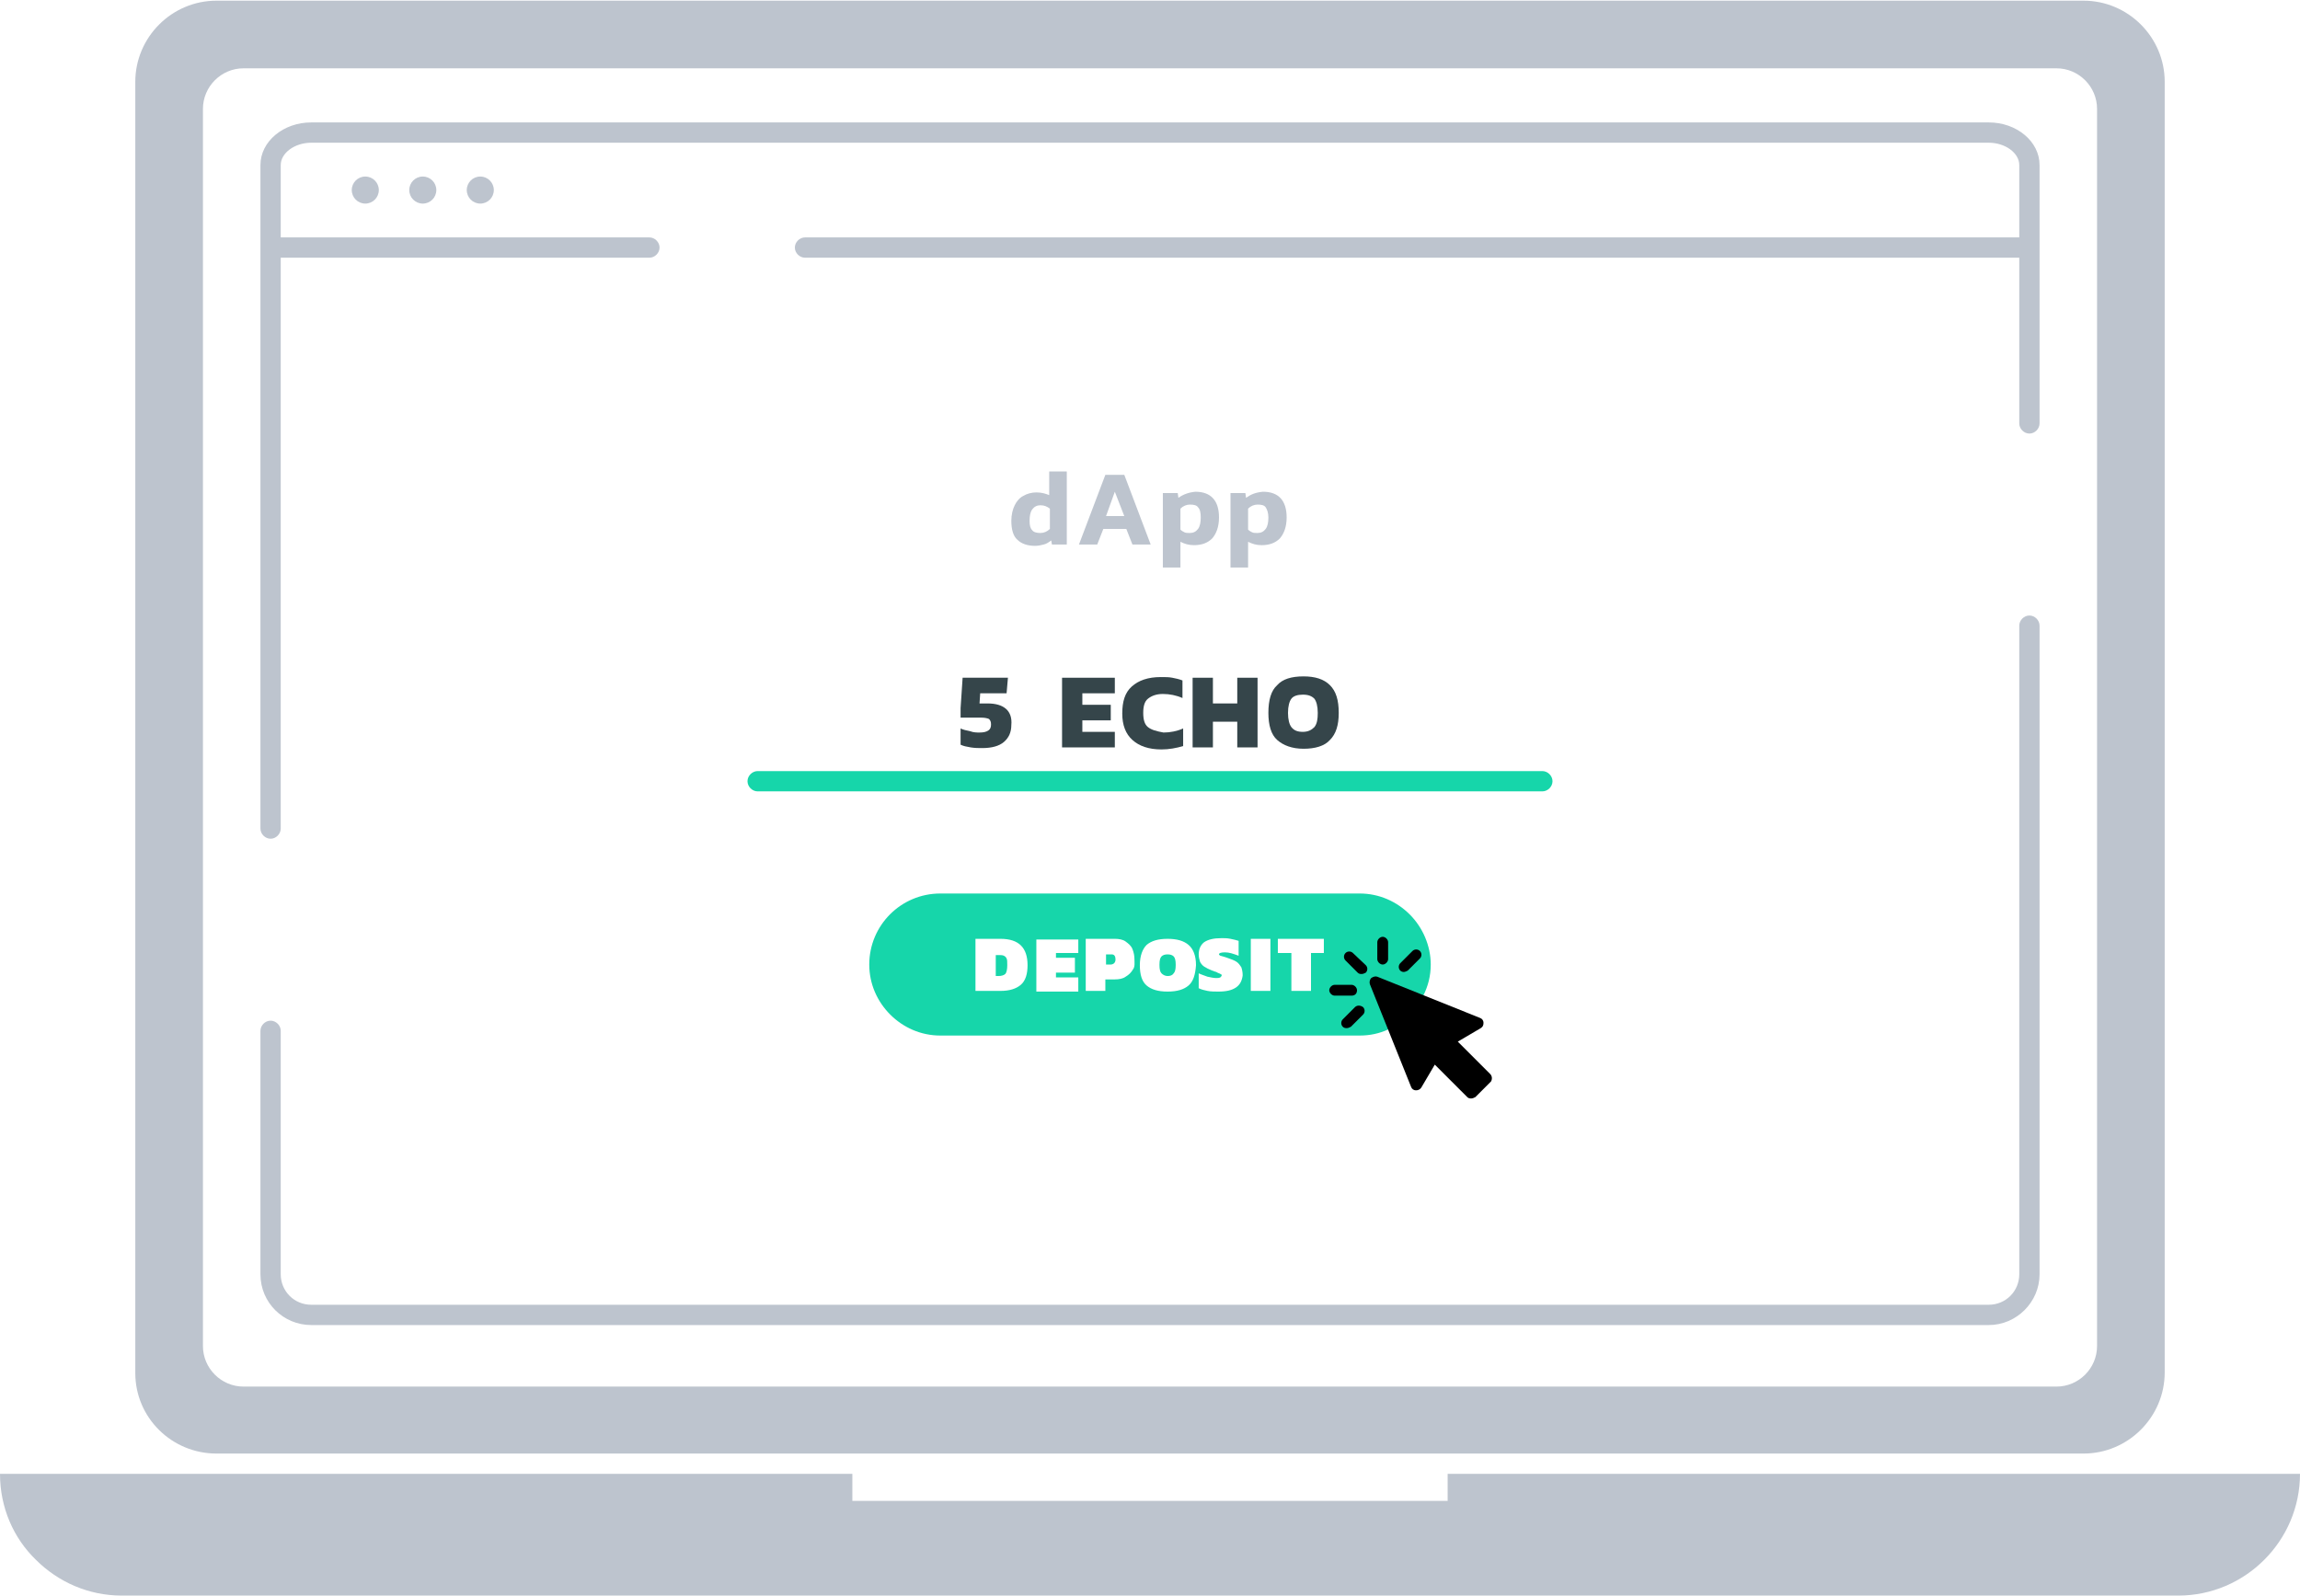 <svg width="340" height="236" viewBox="0 0 340 236" fill="none" xmlns="http://www.w3.org/2000/svg">
<path d="M148.8 141.7C148.9 141.9 148.9 142.2 148.9 142.7C148.9 143.3 148.8 143.8 148.6 144C148.4 144.2 148 144.3 147.6 144.3H147.2V141.2H147.6C147.9 141.2 148.2 141.2 148.4 141.3C148.6 141.4 148.7 141.5 148.8 141.7Z" fill="#16D6AA"/>
<path d="M164.3 141.1H163.5V142.6H164.2C164.4 142.6 164.6 142.5 164.7 142.4C164.8 142.3 164.9 142.1 164.9 141.9C164.9 141.3 164.7 141.1 164.3 141.1ZM173.5 141.5C173.3 141.3 173 141.2 172.6 141.2C172.2 141.2 171.9 141.3 171.7 141.5C171.5 141.7 171.4 142.1 171.4 142.7C171.4 143.3 171.5 143.7 171.7 143.9C171.9 144.1 172.2 144.3 172.6 144.3C173 144.3 173.3 144.2 173.5 143.9C173.7 143.7 173.8 143.3 173.8 142.7C173.8 142.1 173.7 141.7 173.5 141.5ZM173.5 141.5C173.3 141.3 173 141.2 172.6 141.2C172.2 141.2 171.9 141.3 171.7 141.5C171.5 141.7 171.4 142.1 171.4 142.7C171.4 143.3 171.5 143.7 171.7 143.9C171.9 144.1 172.2 144.3 172.6 144.3C173 144.3 173.3 144.2 173.5 143.9C173.7 143.7 173.8 143.3 173.8 142.7C173.8 142.1 173.7 141.7 173.5 141.5ZM164.3 141.1H163.5V142.6H164.2C164.4 142.6 164.6 142.5 164.7 142.4C164.8 142.3 164.9 142.1 164.9 141.9C164.9 141.3 164.7 141.1 164.3 141.1ZM164.3 141.1H163.5V142.6H164.2C164.4 142.6 164.6 142.5 164.7 142.4C164.8 142.3 164.9 142.1 164.9 141.9C164.9 141.3 164.7 141.1 164.3 141.1ZM173.5 141.5C173.3 141.3 173 141.2 172.6 141.2C172.2 141.2 171.9 141.3 171.7 141.5C171.5 141.7 171.4 142.1 171.4 142.7C171.4 143.3 171.5 143.7 171.7 143.9C171.9 144.1 172.2 144.3 172.6 144.3C173 144.3 173.3 144.2 173.5 143.9C173.7 143.7 173.8 143.3 173.8 142.7C173.8 142.1 173.7 141.7 173.5 141.5ZM173.5 141.5C173.3 141.3 173 141.2 172.6 141.2C172.2 141.2 171.9 141.3 171.7 141.5C171.5 141.7 171.4 142.1 171.4 142.7C171.4 143.3 171.5 143.7 171.7 143.9C171.9 144.1 172.2 144.3 172.6 144.3C173 144.3 173.3 144.2 173.5 143.9C173.7 143.7 173.8 143.3 173.8 142.7C173.8 142.1 173.7 141.7 173.5 141.5ZM164.3 141.1H163.5V142.6H164.2C164.4 142.6 164.6 142.5 164.7 142.4C164.8 142.3 164.9 142.1 164.9 141.9C164.9 141.3 164.7 141.1 164.3 141.1ZM208.4 135.2C206.5 133.3 203.9 132.1 201 132.1H139C133.2 132.1 128.5 136.8 128.5 142.6C128.5 145.5 129.7 148.1 131.6 150C133.5 151.9 136.1 153.1 139 153.1H201C202.5 153.1 203.9 152.8 205.2 152.2C207.5 151.2 209.3 149.4 210.4 147.2C211.1 145.8 211.5 144.3 211.5 142.6C211.5 139.8 210.3 137.1 208.4 135.2ZM150.9 145.6C150.2 146.2 149.2 146.5 147.9 146.5H144.2V138.8H147.9C150.6 138.8 151.9 140.1 151.9 142.7C151.9 144 151.6 145 150.9 145.6ZM159.4 140.9H156.1V141.6H158.9V143.8H156.1V144.5H159.4V146.6H153.2V138.9H159.4V140.9ZM167.5 143.3C167.2 143.8 166.9 144.1 166.4 144.4C166 144.7 165.4 144.8 164.8 144.8H163.4V146.5H160.5V138.8H164.8C165.4 138.8 166 138.9 166.4 139.2C166.8 139.5 167.2 139.8 167.4 140.3C167.6 140.8 167.7 141.3 167.7 141.8C167.7 142.3 167.8 142.9 167.5 143.3ZM175.7 145.7C175 146.3 174 146.6 172.6 146.6C171.2 146.6 170.2 146.3 169.5 145.7C168.8 145.1 168.5 144.1 168.5 142.7C168.5 141.3 168.9 140.3 169.5 139.7C170.2 139.1 171.2 138.8 172.6 138.8C174 138.8 175 139.1 175.7 139.7C176.4 140.3 176.8 141.3 176.8 142.7C176.7 144.1 176.4 145.1 175.7 145.7ZM182.7 146C182.1 146.4 181.3 146.6 180.1 146.6C179.6 146.6 179 146.6 178.5 146.5C178 146.4 177.6 146.3 177.2 146.1V143.9C177.6 144.1 178 144.2 178.5 144.4C179 144.5 179.4 144.6 179.8 144.6C180 144.6 180.2 144.6 180.4 144.5C180.5 144.4 180.6 144.3 180.6 144.2C180.6 144.1 180.5 144 180.4 144C180.3 143.9 180.1 143.9 179.8 143.7C179.4 143.6 179.3 143.5 179.2 143.5C178.7 143.3 178.3 143.1 178 142.9C177.7 142.7 177.5 142.4 177.4 142.2C177.3 141.9 177.2 141.5 177.2 141.1C177.2 140.3 177.5 139.7 178 139.3C178.6 138.9 179.4 138.7 180.6 138.7C181 138.7 181.4 138.7 181.9 138.8C182.4 138.9 182.8 139 183.1 139.1V141.3C182.3 141 181.7 140.8 181.1 140.8C180.5 140.8 180.2 140.9 180.2 141.1C180.2 141.2 180.3 141.2 180.4 141.3C180.5 141.3 180.7 141.4 181.1 141.5L181.4 141.6C182 141.8 182.5 142 182.8 142.2C183.1 142.4 183.3 142.7 183.5 143C183.6 143.3 183.7 143.7 183.7 144.2C183.6 145 183.3 145.6 182.7 146ZM187.8 146.5H184.9V138.8H187.8V146.5ZM195.8 140.9H193.8V146.5H190.9V140.9H188.9V138.8H195.7V140.9H195.8ZM172.6 141.1C172.2 141.1 171.9 141.2 171.7 141.4C171.5 141.6 171.4 142 171.4 142.6C171.4 143.2 171.5 143.6 171.7 143.8C171.9 144 172.2 144.2 172.6 144.2C173 144.2 173.3 144.1 173.5 143.8C173.7 143.6 173.8 143.2 173.8 142.6C173.8 142 173.7 141.6 173.5 141.4C173.3 141.2 173 141.1 172.6 141.1ZM164.3 141.1H163.5V142.6H164.2C164.4 142.6 164.6 142.5 164.7 142.4C164.8 142.3 164.9 142.1 164.9 141.9C164.9 141.3 164.7 141.1 164.3 141.1ZM164.3 141.1H163.5V142.6H164.2C164.4 142.6 164.6 142.5 164.7 142.4C164.8 142.3 164.9 142.1 164.9 141.9C164.9 141.3 164.7 141.1 164.3 141.1ZM173.5 141.5C173.3 141.3 173 141.2 172.6 141.2C172.2 141.2 171.9 141.3 171.7 141.5C171.5 141.7 171.4 142.1 171.4 142.7C171.4 143.3 171.5 143.7 171.7 143.9C171.9 144.1 172.2 144.3 172.6 144.3C173 144.3 173.3 144.2 173.5 143.9C173.7 143.7 173.8 143.3 173.8 142.7C173.8 142.1 173.7 141.7 173.5 141.5ZM173.5 141.5C173.3 141.3 173 141.2 172.6 141.2C172.2 141.2 171.9 141.3 171.7 141.5C171.5 141.7 171.4 142.1 171.4 142.7C171.4 143.3 171.5 143.7 171.7 143.9C171.9 144.1 172.2 144.3 172.6 144.3C173 144.3 173.3 144.2 173.5 143.9C173.7 143.7 173.8 143.3 173.8 142.7C173.8 142.1 173.7 141.7 173.5 141.5ZM164.3 141.1H163.5V142.6H164.2C164.4 142.6 164.6 142.5 164.7 142.4C164.8 142.3 164.9 142.1 164.9 141.9C164.9 141.3 164.7 141.1 164.3 141.1ZM164.3 141.1H163.5V142.6H164.2C164.4 142.6 164.6 142.5 164.7 142.4C164.8 142.3 164.9 142.1 164.9 141.9C164.9 141.3 164.7 141.1 164.3 141.1ZM164.3 141.1H163.5V142.6H164.2C164.4 142.6 164.6 142.5 164.7 142.4C164.8 142.3 164.9 142.1 164.9 141.9C164.9 141.3 164.7 141.1 164.3 141.1Z" fill="#16D6AA"/>
<path d="M228 114H112C111.2 114 110.5 114.7 110.5 115.5C110.5 116.3 111.2 117 112 117H228C228.8 117 229.5 116.3 229.5 115.5C229.5 114.7 228.8 114 228 114Z" fill="#16D6AA"/>
<path d="M146 104H144.8L144.9 102.5H148.8L149 100.2H142.3L142 104.7V106.1H145.1C145.6 106.1 146 106.2 146.2 106.3C146.4 106.5 146.5 106.7 146.5 107.1C146.5 107.5 146.4 107.8 146.1 108C145.8 108.2 145.4 108.3 144.8 108.3C144.4 108.3 143.9 108.3 143.4 108.1C142.9 108 142.4 107.9 142 107.7V110.1C142.4 110.3 142.9 110.4 143.5 110.5C144.1 110.6 144.7 110.6 145.2 110.6C146.6 110.6 147.7 110.3 148.4 109.7C149.1 109.1 149.5 108.3 149.5 107.2C149.7 105.1 148.4 104 146 104Z" fill="#35454A"/>
<path d="M157 110.5H164.8V108.2H160V106.5H164.2V104.2H160V102.5H164.8V100.2H157V110.5Z" fill="#35454A"/>
<path d="M169.7 107.5C169.2 107.1 169 106.4 169 105.4C169 104.4 169.2 103.7 169.7 103.3C170.2 102.9 170.9 102.6 171.9 102.6C172.9 102.6 173.9 102.8 174.8 103.2V100.6C174.3 100.4 173.8 100.3 173.3 100.2C172.8 100.1 172.3 100.1 171.6 100.1C169.7 100.1 168.3 100.6 167.3 101.5C166.3 102.4 165.9 103.7 165.9 105.5C165.9 107.2 166.4 108.5 167.4 109.4C168.4 110.3 169.8 110.8 171.7 110.8C172.8 110.8 173.9 110.6 174.9 110.3V107.7C174 108.1 173 108.3 172 108.3C170.9 108.1 170.2 107.9 169.7 107.5Z" fill="#35454A"/>
<path d="M182.9 104H179.3V100.2H176.3V110.5H179.3V106.7H182.9V110.5H185.9V100.2H182.9V104Z" fill="#35454A"/>
<path d="M196.6 101.3C195.7 100.4 194.4 100 192.7 100C190.9 100 189.6 100.4 188.8 101.3C187.9 102.1 187.5 103.5 187.5 105.4C187.5 107.2 187.9 108.6 188.8 109.4C189.7 110.2 191 110.7 192.7 110.7C194.4 110.7 195.8 110.3 196.6 109.4C197.5 108.5 197.9 107.2 197.9 105.4C197.9 103.5 197.5 102.2 196.6 101.3ZM194.3 107.5C193.9 107.9 193.4 108.2 192.6 108.2C191.8 108.2 191.3 108 190.9 107.5C190.6 107.1 190.4 106.4 190.4 105.4C190.4 104.4 190.6 103.7 190.9 103.3C191.2 102.9 191.8 102.7 192.6 102.7C193.4 102.7 193.9 102.9 194.3 103.3C194.6 103.7 194.8 104.4 194.8 105.4C194.8 106.3 194.7 107 194.3 107.5Z" fill="#35454A"/>
<path d="M220.3 158.8L215.5 154L218.9 152C219.2 151.8 219.3 151.6 219.3 151.2C219.3 150.9 219.1 150.6 218.8 150.5L203.6 144.4C203.3 144.3 203 144.4 202.7 144.6C202.5 144.8 202.4 145.2 202.5 145.5L208.6 160.7C208.7 161 209 161.2 209.3 161.2C209.6 161.2 209.9 161.1 210.1 160.8L212.1 157.4L216.9 162.2C217.1 162.4 217.3 162.4 217.5 162.4C217.7 162.4 217.9 162.3 218.1 162.2L220.4 159.9C220.6 159.6 220.6 159.1 220.3 158.8Z" fill="black"/>
<path d="M200 140.9C199.7 140.6 199.2 140.6 198.9 140.9C198.6 141.2 198.6 141.7 198.9 142L200.7 143.8C200.9 144 201.1 144 201.3 144C201.5 144 201.7 143.9 201.9 143.8C202.2 143.5 202.2 143 201.9 142.7L200 140.9Z" fill="black"/>
<path d="M200.6 146.4C200.6 146 200.2 145.6 199.8 145.6H197.3C196.9 145.6 196.5 146 196.5 146.4C196.5 146.8 196.9 147.2 197.3 147.2H199.8C200.3 147.2 200.6 146.9 200.6 146.4Z" fill="black"/>
<path d="M200.3 148.9L198.5 150.7C198.2 151 198.2 151.5 198.5 151.8C198.7 152 198.9 152 199.1 152C199.3 152 199.5 151.9 199.7 151.8L201.5 150C201.8 149.7 201.8 149.2 201.5 148.9C201.1 148.6 200.6 148.6 200.3 148.9Z" fill="black"/>
<path d="M204.4 142.6C204.8 142.6 205.2 142.2 205.2 141.8V139.3C205.2 138.9 204.8 138.5 204.4 138.5C204 138.5 203.6 138.9 203.6 139.3V141.8C203.6 142.2 204 142.6 204.4 142.6Z" fill="black"/>
<path d="M207.5 143.7C207.7 143.7 207.9 143.6 208.1 143.5L209.9 141.7C210.2 141.4 210.2 140.9 209.9 140.6C209.6 140.3 209.1 140.3 208.8 140.6L207 142.4C206.7 142.7 206.7 143.2 207 143.5C207.1 143.6 207.3 143.7 207.5 143.7Z" fill="black"/>
<path d="M32 214.9H308C314.6 214.9 320 209.5 320 202.9V12.1C320 5.5 314.6 0.1 308 0.1H32C25.4 0.1 20 5.5 20 12.1V203C20 209.6 25.4 214.9 32 214.9ZM30 16.1C30 12.8 32.7 10.1 36 10.1H304C307.3 10.1 310 12.8 310 16.1V199C310 202.3 307.3 205 304 205H36C32.7 205 30 202.3 30 199V16.1Z" fill="#BDC4CE"/>
<path d="M153.2 72.8C152.5 72.8 151.8 73 151.3 73.3C150.7 73.6 150.3 74.1 150 74.7C149.7 75.3 149.5 76.1 149.5 77C149.5 78.3 149.8 79.3 150.4 79.8C151 80.4 151.9 80.7 153 80.7C153.5 80.7 153.9 80.6 154.3 80.5C154.7 80.4 155 80.2 155.4 79.9L155.5 80.5H157.7V69.7H155.1V73.2C154.6 73 154 72.8 153.2 72.8ZM155.2 78.2C154.8 78.6 154.3 78.8 153.8 78.8C153.3 78.8 152.8 78.7 152.6 78.4C152.3 78.1 152.2 77.7 152.2 77C152.2 76.3 152.3 75.7 152.6 75.3C152.9 74.9 153.3 74.7 153.8 74.7C154.4 74.7 154.8 74.9 155.2 75.2V78.2Z" fill="#BDC4CE"/>
<path d="M159.5 80.5H162.2L163.1 78.2H166.5L167.4 80.5H170.1L166.2 70.2H163.4L159.5 80.5ZM164.8 72.7L166.2 76.3H163.5L164.8 72.7Z" fill="#BDC4CE"/>
<path d="M174.2 73.6L174.1 72.9H171.9V83.9H174.5V80.1C175.1 80.4 175.7 80.6 176.5 80.6C177.6 80.6 178.5 80.3 179.2 79.6C179.8 78.9 180.2 77.9 180.2 76.5C180.2 74 179 72.7 176.7 72.7C175.7 72.8 174.9 73.1 174.2 73.6ZM177.5 76.5C177.5 77.2 177.4 77.8 177.1 78.2C176.8 78.6 176.4 78.8 175.9 78.8C175.6 78.8 175.3 78.8 175.1 78.7C174.9 78.6 174.7 78.5 174.5 78.3V75.2C174.9 74.8 175.4 74.6 175.9 74.6C176.5 74.6 176.9 74.7 177.1 75C177.4 75.3 177.5 75.8 177.5 76.5Z" fill="#BDC4CE"/>
<path d="M184.2 73.6L184.1 72.9H181.9V83.9H184.5V80.1C185.1 80.4 185.7 80.6 186.5 80.6C187.6 80.6 188.5 80.3 189.2 79.6C189.8 78.9 190.2 77.9 190.2 76.5C190.2 74 189 72.7 186.7 72.7C185.6 72.8 184.9 73.1 184.2 73.6ZM187.5 76.5C187.5 77.2 187.4 77.8 187.1 78.2C186.8 78.6 186.4 78.8 185.9 78.8C185.6 78.8 185.3 78.8 185.1 78.7C184.9 78.6 184.7 78.5 184.5 78.3V75.2C184.9 74.8 185.4 74.6 185.9 74.6C186.5 74.6 186.9 74.7 187.1 75C187.3 75.3 187.5 75.8 187.5 76.5Z" fill="#BDC4CE"/>
<path d="M40 124C40.8 124 41.5 123.3 41.5 122.5V38.1H96C96.8 38.1 97.5 37.4 97.5 36.6C97.5 35.8 96.8 35.1 96 35.1H41.5V24.4C41.5 22.6 43.6 21.1 46 21.1H294C296.4 21.1 298.5 22.6 298.5 24.4V35.1H119C118.2 35.1 117.5 35.8 117.5 36.6C117.5 37.4 118.2 38.1 119 38.1H298.5V62.6C298.5 63.4 299.2 64.1 300 64.1C300.8 64.1 301.5 63.4 301.5 62.6V24.4C301.5 20.9 298.1 18.1 294 18.1H46C41.9 18.1 38.5 20.9 38.5 24.4V122.5C38.5 123.3 39.2 124 40 124Z" fill="#BDC4CE"/>
<path d="M46 195.9H294C298.1 195.9 301.5 192.5 301.5 188.4V92.5C301.5 91.7 300.8 91 300 91C299.2 91 298.5 91.7 298.5 92.5V188.4C298.5 190.9 296.5 192.9 294 192.9H46C43.5 192.9 41.5 190.9 41.5 188.4V152.4C41.5 151.6 40.8 150.9 40 150.9C39.2 150.9 38.5 151.6 38.5 152.4V188.4C38.5 192.6 41.9 195.9 46 195.9Z" fill="#BDC4CE"/>
<path d="M54 30.1C55.105 30.1 56 29.204 56 28.1C56 26.995 55.105 26.1 54 26.1C52.895 26.1 52 26.995 52 28.1C52 29.204 52.895 30.1 54 30.1Z" fill="#BDC4CE"/>
<path d="M62.5 30.1C63.605 30.1 64.5 29.204 64.5 28.1C64.5 26.995 63.605 26.1 62.5 26.1C61.395 26.1 60.5 26.995 60.5 28.1C60.5 29.204 61.395 30.1 62.5 30.1Z" fill="#BDC4CE"/>
<path d="M71 30.1C72.105 30.1 73 29.204 73 28.1C73 26.995 72.105 26.1 71 26.1C69.895 26.1 69 26.995 69 28.1C69 29.204 69.895 30.1 71 30.1Z" fill="#BDC4CE"/>
<path d="M214 217.9V221.9H126V217.9H0C0 222.9 2 227.4 5.3 230.6C8.6 233.9 13.1 235.9 18 235.9H322C331.9 235.9 340 227.8 340 217.9H214Z" fill="#BDC4CE"/>
</svg>
